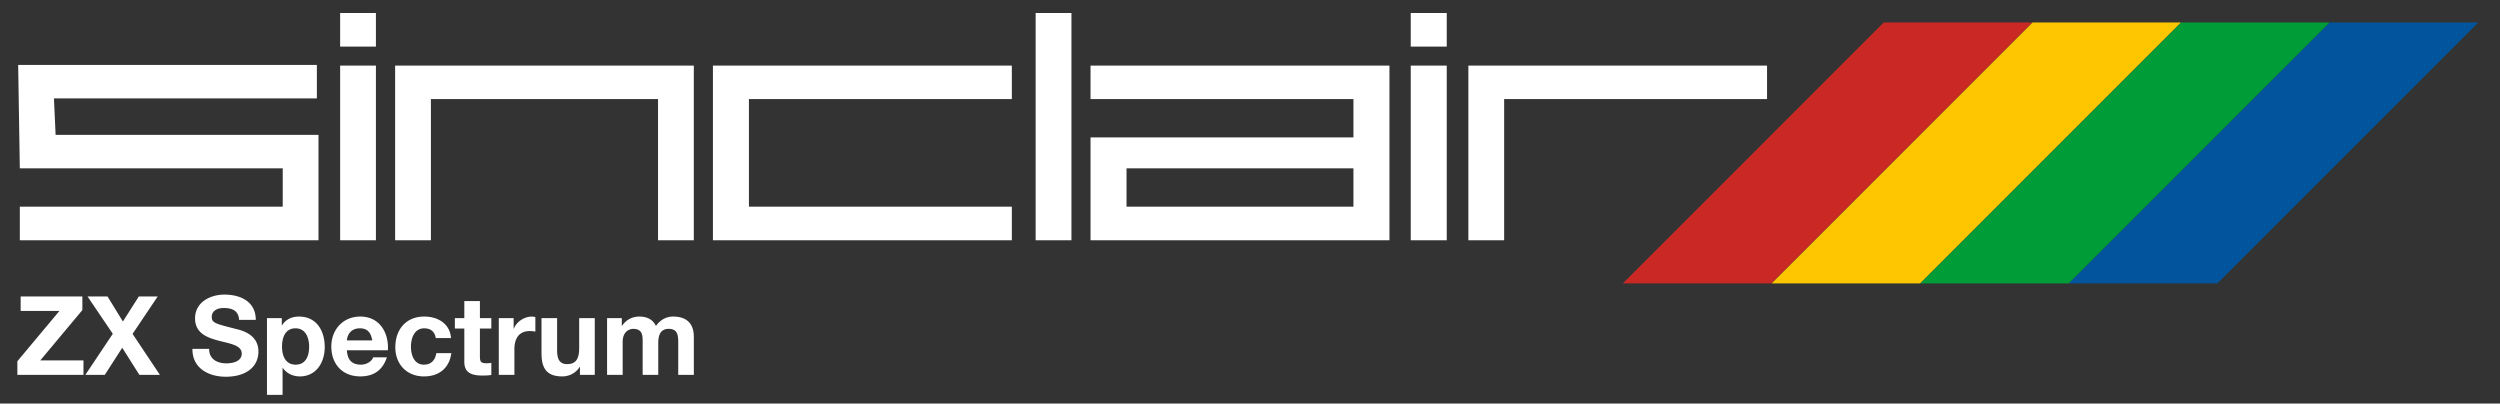 <?xml version="1.0" encoding="UTF-8" standalone="no"?>
<svg
   xmlns:dc="http://purl.org/dc/elements/1.1/"
   xmlns:cc="http://creativecommons.org/ns#"
   xmlns:rdf="http://www.w3.org/1999/02/22-rdf-syntax-ns#"
   xmlns:svg="http://www.w3.org/2000/svg"
   xmlns="http://www.w3.org/2000/svg"
   xmlns:sodipodi="http://sodipodi.sourceforge.net/DTD/sodipodi-0.dtd"
   xmlns:inkscape="http://www.inkscape.org/namespaces/inkscape"
   version="1.2"
   width="575.929"
   height="92.964"
   id="svg14443"
   sodipodi:docname="system.svg"
   inkscape:version="0.92.2 (5c3e80d, 2017-08-06)">
  <rect width="100%" height="100%" fill="#333333" stroke="none"/>
  <defs
     id="defs14447" />
  <sodipodi:namedview
     pagecolor="#ffffff"
     bordercolor="#666666"
     borderopacity="1"
     objecttolerance="10"
     gridtolerance="10"
     guidetolerance="10"
     inkscape:pageopacity="0"
     inkscape:pageshadow="2"
     inkscape:window-width="1920"
     inkscape:window-height="1017"
     id="namedview14445"
     showgrid="false"
     inkscape:pagecheckerboard="true"
     inkscape:zoom="1.4168851"
     inkscape:cx="284.68698"
     inkscape:cy="-52.273118"
     inkscape:window-x="1912"
     inkscape:window-y="-8"
     inkscape:window-maximized="1"
     inkscape:current-layer="svg14443" />
  <path
     d="m 4.566,55.343 v -7.735 h 60.565 v -8.827 H 4.566 l -0.381,-23.82 h 68.81 v 7.714 H 12.429 l 0.381,8.394 h 60.564 v 24.276 H 4.566 Z m 73.791,0 v -40.23 h 8.244 v 40.23 z m 12.669,0 v -40.23 h 68.81 v 40.23 h -8.244 v -32.517 H 99.269 v 32.52 z m 73.211,0 v -40.23 h 68.86 v 7.714 h -60.564 v 24.782 h 60.564 v 7.739 h -68.86 z m 74.346,0 V 3 h 8.246 V 55.345 h -8.246 z m 86.411,0 v -40.23 h 8.295 v 40.23 z m 13.277,0 v -40.23 h 68.807 v 7.714 h -60.563 v 32.521 h -8.244 z m -87.043,-40.23 v 7.714 h 60.564 v 8.824 h -60.564 v 23.694 h 68.861 v -40.232 z m 60.564,32.496 h -52.271 v -8.827 h 52.271 z m -233.435,-36.87 V 3 h 8.244 v 7.739 z m 246.637,0 V 3 h 8.295 V 10.739 Z M 4,83.22 l 9.688,-11.586 H 4.76 v -3.336 h 14.215 v 3.136 l -9.688,11.586 h 9.941 v 3.338 H 4 Z m 21.985,-6.323 -5.819,-8.601 h 4.604 l 3.542,5.768 3.668,-5.768 h 4.351 l -5.792,8.625 6.298,9.436 h -4.73 l -3.947,-6.247 -4.022,6.247 h -4.479 z m 22.187,3.468 c 0,2.402 1.871,3.338 3.996,3.338 1.393,0 3.519,-0.404 3.519,-2.252 0,-1.947 -2.707,-2.275 -5.363,-2.984 -2.681,-0.709 -5.388,-1.744 -5.388,-5.137 0,-3.692 3.491,-5.463 6.754,-5.463 3.769,0 7.235,1.643 7.235,5.818 H 55.08 c -0.126,-2.176 -1.67,-2.73 -3.566,-2.73 -1.266,0 -2.732,0.531 -2.732,2.049 0,1.394 0.861,1.567 5.389,2.731 1.315,0.329 5.362,1.163 5.362,5.261 0,3.313 -2.605,5.793 -7.513,5.793 -3.997,0 -7.741,-1.974 -7.69,-6.424 z m 13.331,-7.084 h 3.416 v 1.67 h 0.052 c 0.858,-1.391 2.275,-2.023 3.895,-2.023 4.099,0 5.944,3.314 5.944,7.031 0,3.492 -1.922,6.754 -5.742,6.754 -1.569,0 -3.061,-0.684 -3.921,-1.973 h -0.051 v 6.225 h -3.593 z m 9.715,6.576 c 0,-2.074 -0.835,-4.225 -3.138,-4.225 -2.353,0 -3.11,2.101 -3.11,4.225 0,2.125 0.809,4.148 3.137,4.148 2.351,0 3.111,-2.022 3.111,-4.148 z m 8.704,0.834 c 0.101,2.277 1.214,3.314 3.212,3.314 1.441,0 2.605,-0.885 2.833,-1.694 h 3.161 c -1.012,3.085 -3.161,4.399 -6.121,4.399 -4.124,0 -6.678,-2.832 -6.678,-6.881 0,-3.922 2.708,-6.906 6.678,-6.906 4.451,0 6.603,3.746 6.35,7.767 z m 5.842,-2.275 c -0.328,-1.822 -1.113,-2.781 -2.858,-2.781 -2.277,0 -2.935,1.77 -2.985,2.781 z m 14.623,-0.532 c -0.229,-1.467 -1.164,-2.25 -2.657,-2.25 -2.302,0 -3.062,2.326 -3.062,4.248 0,1.873 0.733,4.123 2.985,4.123 1.669,0 2.63,-1.063 2.858,-2.653 h 3.464 c -0.455,3.464 -2.858,5.36 -6.298,5.36 -3.946,0 -6.604,-2.781 -6.604,-6.703 0,-4.072 2.428,-7.084 6.678,-7.084 3.088,0 5.92,1.619 6.147,4.961 z m 10.171,-4.603 h 2.63 v 2.403 h -2.63 v 6.476 c 0,1.215 0.303,1.521 1.517,1.521 0.38,0 0.734,-0.025 1.113,-0.104 v 2.807 c -0.606,0.104 -1.391,0.13 -2.099,0.13 -2.201,0 -4.123,-0.509 -4.123,-3.112 v -7.714 h -2.177 v -2.403 h 2.177 v -3.925 h 3.592 z m 4.351,0 h 3.415 v 2.43 h 0.051 c 0.657,-1.646 2.429,-2.782 4.175,-2.782 0.253,0 0.556,0.05 0.784,0.129 v 3.337 a 6.627,6.627 0 0 0 -1.29,-0.126 c -2.63,0 -3.542,1.896 -3.542,4.196 v 5.896 h -3.592 z m 22.109,13.077 h -3.416 v -1.821 h -0.076 c -0.911,1.467 -2.479,2.176 -3.997,2.176 -3.82,0 -4.782,-2.147 -4.782,-5.387 v -8.045 h 3.594 v 7.387 c 0,2.149 0.632,3.213 2.301,3.213 1.949,0 2.783,-1.088 2.783,-3.743 v -6.854 h 3.592 z m 2.834,-13.077 h 3.391 v 1.771 h 0.05 c 0.937,-1.344 2.302,-2.127 3.997,-2.127 1.645,0 3.111,0.607 3.82,2.178 0.759,-1.141 2.125,-2.178 3.946,-2.178 2.783,0 4.782,1.289 4.782,4.681 v 8.752 h -3.593 v -7.412 c 0,-1.743 -0.15,-3.187 -2.2,-3.187 -2.024,0 -2.404,1.67 -2.404,3.313 v 7.286 h -3.592 v -7.335 c 0,-1.52 0.101,-3.264 -2.177,-3.264 -0.708,0 -2.428,0.455 -2.428,3.011 v 7.588 h -3.592 z"
     id="path14433"
     inkscape:connector-curvature="0"
     style="fill:#ffffff" />
  <path
     d="M 433.958,5.173 373.855,65.285 h 34.207 L 468.167,5.173 Z"
     id="path14435"
     inkscape:connector-curvature="0"
     style="fill:#ca2825" />
  <path
     d="M 468.244,5.173 408.138,65.285 h 34.209 L 502.451,5.173 Z"
     id="path14437"
     inkscape:connector-curvature="0"
     style="fill:#fdc601" />
  <path
     d="M 502.501,5.173 442.398,65.285 h 34.207 L 536.71,5.173 Z"
     id="path14439"
     inkscape:connector-curvature="0"
     style="fill:#009c37" />
  <path
     d="M 536.722,5.173 476.617,65.285 h 34.209 L 570.929,5.173 Z"
     id="path14441"
     inkscape:connector-curvature="0"
     style="fill:#02559c" />
</svg>
